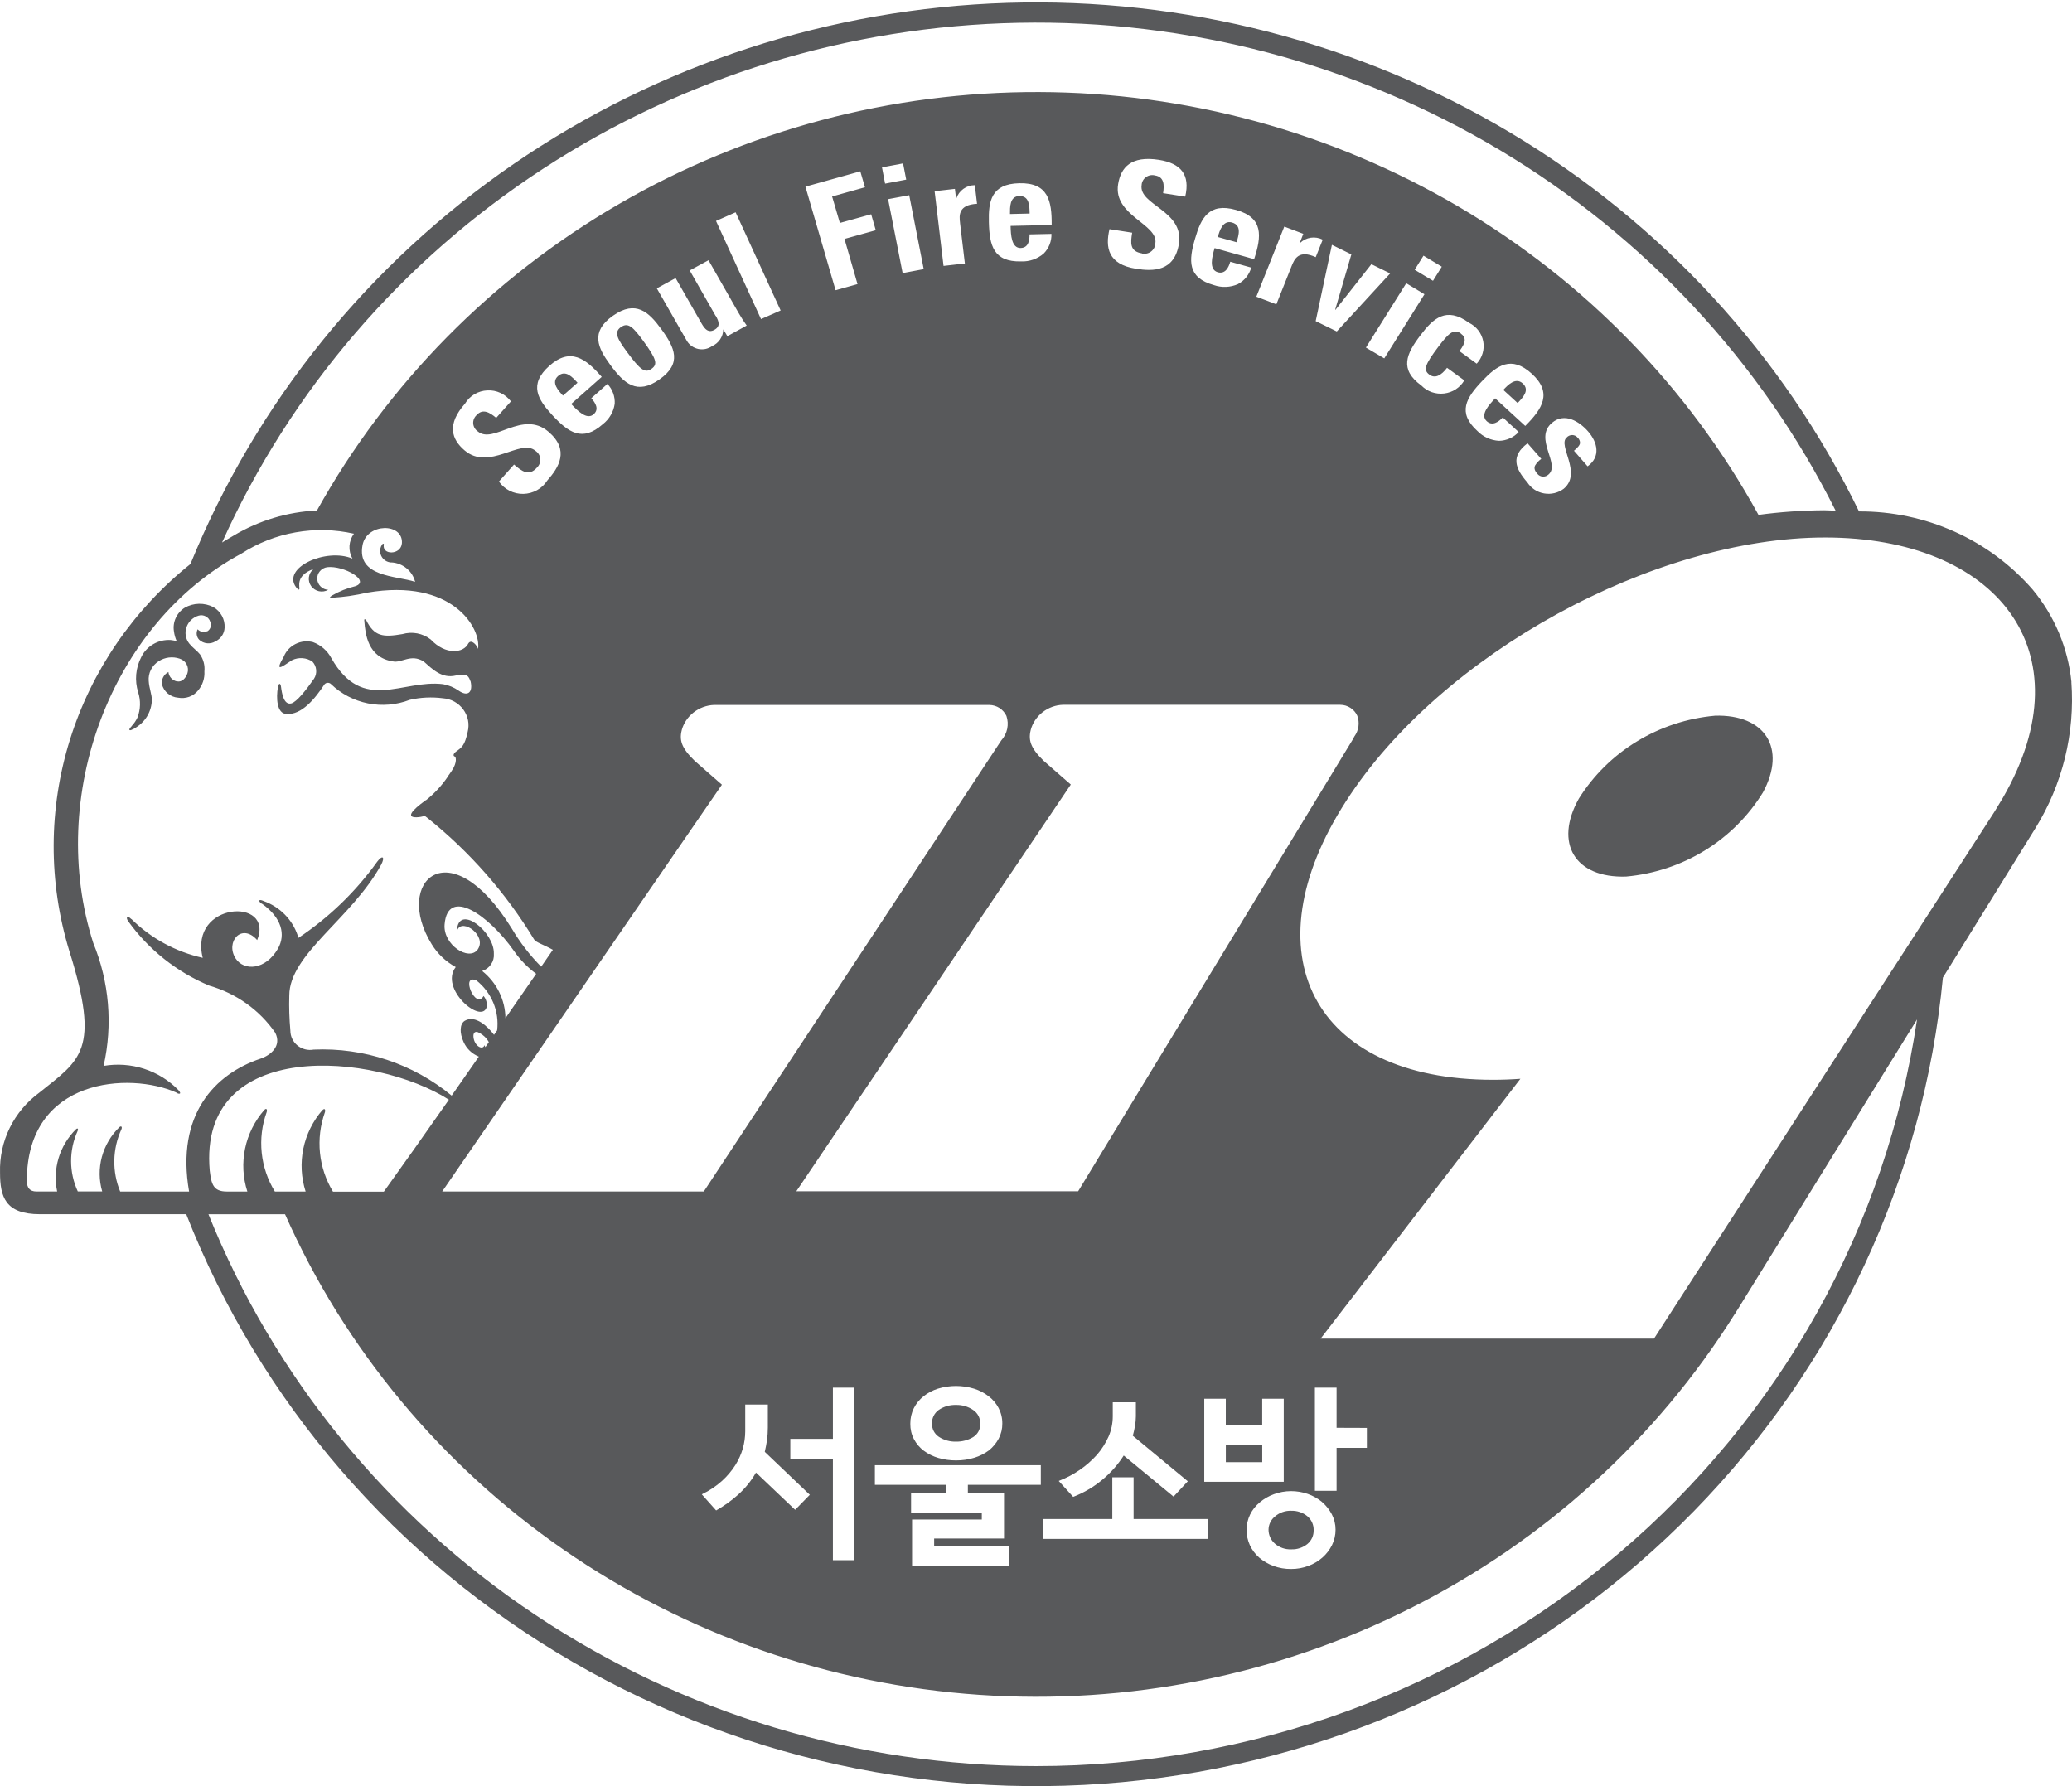 <svg width="58" height="50" viewBox="0 0 58 50" fill="none" xmlns="http://www.w3.org/2000/svg">
<path d="M57.984 19.091C57.89 18.142 57.511 17.242 56.897 16.502C56.298 15.813 55.554 15.26 54.714 14.883C53.875 14.505 52.962 14.312 52.038 14.316C49.908 9.929 46.518 6.246 42.283 3.717C38.048 1.189 33.153 -0.075 28.196 0.08C23.239 0.236 18.436 1.804 14.375 4.593C10.314 7.382 7.172 11.271 5.333 15.783H5.338C3.741 17.058 2.565 18.769 1.96 20.7C1.356 22.63 1.349 24.692 1.942 26.626C2.818 29.418 2.25 29.663 1.105 30.583C0.75 30.843 0.465 31.182 0.273 31.572C0.081 31.962 -0.012 32.392 0.001 32.825C0.001 33.5 0.145 33.99 1.118 33.99H5.213C7.276 39.246 11.092 43.665 16.042 46.529C20.992 49.393 26.784 50.534 32.48 49.767C38.175 49 43.438 46.37 47.415 42.303C51.392 38.237 53.849 32.973 54.386 27.366L56.977 23.182C57.736 21.953 58.087 20.524 57.982 19.091M6.215 15.188C8.131 10.935 11.246 7.306 15.196 4.728C19.145 2.151 23.764 0.732 28.509 0.638C33.253 0.544 37.927 1.78 41.979 4.199C46.031 6.618 49.294 10.121 51.383 14.295C51.275 14.295 51.176 14.284 51.065 14.284C50.449 14.288 49.834 14.331 49.224 14.413C47.268 10.846 44.364 7.863 40.819 5.779C37.273 3.696 33.22 2.589 29.085 2.577C24.951 2.564 20.89 3.646 17.332 5.708C13.774 7.77 10.851 10.735 8.872 14.29C8.049 14.329 7.249 14.57 6.545 14.99C6.432 15.051 6.325 15.123 6.214 15.188L6.215 15.188ZM44.163 12.252C44.145 12.23 44.122 12.211 44.095 12.198C44.069 12.186 44.04 12.179 44.01 12.178C43.981 12.178 43.952 12.184 43.925 12.196C43.898 12.207 43.874 12.225 43.855 12.247C43.592 12.465 44.298 13.239 43.774 13.68C43.697 13.739 43.608 13.78 43.513 13.803C43.418 13.826 43.319 13.829 43.223 13.812C43.127 13.796 43.035 13.759 42.954 13.706C42.873 13.652 42.804 13.582 42.752 13.501C42.411 13.112 42.283 12.768 42.76 12.409L43.144 12.846C43.072 12.896 43.012 12.96 42.969 13.034C42.939 13.103 42.955 13.173 43.033 13.261C43.05 13.284 43.073 13.303 43.099 13.317C43.125 13.331 43.154 13.339 43.183 13.341C43.213 13.343 43.242 13.339 43.27 13.33C43.298 13.32 43.323 13.304 43.345 13.284C43.691 12.993 42.924 12.274 43.444 11.836C43.794 11.54 44.204 11.791 44.456 12.079C44.719 12.383 44.815 12.783 44.441 13.054L44.059 12.618C44.172 12.524 44.228 12.453 44.229 12.397C44.229 12.37 44.223 12.344 44.212 12.319C44.201 12.294 44.185 12.272 44.165 12.253M40.891 9.334C40.686 9.185 40.535 9.35 40.267 9.701C39.877 10.217 39.836 10.361 40.015 10.49C40.166 10.6 40.339 10.518 40.506 10.296L40.989 10.648C40.931 10.748 40.85 10.833 40.752 10.897C40.654 10.961 40.542 11.001 40.425 11.015C40.308 11.029 40.19 11.016 40.079 10.978C39.968 10.939 39.868 10.875 39.787 10.792C39.164 10.339 39.364 9.907 39.766 9.379C40.116 8.916 40.483 8.571 41.12 9.035C41.223 9.086 41.313 9.159 41.382 9.249C41.451 9.339 41.498 9.444 41.519 9.555C41.54 9.666 41.534 9.78 41.502 9.888C41.471 9.997 41.413 10.097 41.336 10.18L40.853 9.829C41.043 9.577 41.042 9.446 40.891 9.337M38.262 39.972V40.53H37.414V41.732H36.807V38.844H37.414V39.969L38.262 39.972ZM37.008 42.048C37.12 42.144 37.213 42.261 37.281 42.391C37.35 42.524 37.386 42.671 37.385 42.821C37.386 42.969 37.352 43.116 37.287 43.25C37.222 43.382 37.131 43.501 37.02 43.599C36.904 43.701 36.77 43.781 36.624 43.835C36.47 43.893 36.307 43.922 36.142 43.921C35.972 43.923 35.804 43.894 35.644 43.835C35.5 43.782 35.367 43.704 35.25 43.605C35.139 43.508 35.049 43.389 34.987 43.256C34.925 43.121 34.894 42.974 34.895 42.827C34.894 42.678 34.928 42.531 34.993 42.397C35.058 42.265 35.151 42.148 35.266 42.054C35.382 41.956 35.516 41.879 35.66 41.827C35.812 41.771 35.974 41.742 36.137 41.741C36.297 41.741 36.457 41.767 36.608 41.82C36.754 41.872 36.889 41.948 37.008 42.045M33.239 41.457L33.25 41.465L33.241 41.475L32.859 41.886L32.851 41.895L32.841 41.887L31.456 40.745C31.296 40.997 31.097 41.223 30.866 41.416C30.622 41.621 30.345 41.785 30.046 41.9H30.037L30.031 41.892L29.648 41.47L29.637 41.457L29.652 41.45C30.059 41.293 30.422 41.042 30.71 40.721C30.843 40.567 30.951 40.395 31.033 40.211C31.11 40.032 31.149 39.84 31.149 39.646V39.254H31.796V39.646C31.795 39.738 31.787 39.831 31.77 39.922C31.755 40.011 31.735 40.101 31.71 40.191L33.239 41.457ZM31.136 42.522V41.354H31.732V42.522H33.813V43.079H29.186V42.522H31.136ZM33.71 41.48V39.156H34.313V39.901H35.332V39.156H35.935V41.48H33.71ZM30.18 33.347H22.291L29.974 21.962L29.21 21.294C28.841 20.93 28.765 20.707 28.871 20.37C28.94 20.176 29.071 20.008 29.245 19.893C29.419 19.777 29.626 19.72 29.836 19.73H37.517C37.618 19.73 37.717 19.76 37.801 19.814C37.886 19.869 37.953 19.945 37.993 20.036C38.029 20.131 38.04 20.234 38.026 20.335C38.012 20.435 37.973 20.531 37.913 20.614L37.855 20.72L30.18 33.347ZM28.105 41.803V43.069H26.149V43.282H28.235V43.846H25.531V42.537H27.483V42.35H25.503V41.807H26.49V41.565H24.49V41.016H29.135V41.565H27.093V41.804L28.105 41.803ZM25.482 39.857C25.48 39.706 25.513 39.557 25.58 39.421C25.645 39.291 25.738 39.177 25.853 39.086C25.972 38.991 26.109 38.919 26.256 38.873C26.584 38.773 26.936 38.773 27.264 38.873C27.413 38.919 27.552 38.991 27.675 39.086C27.791 39.174 27.886 39.287 27.953 39.415C28.023 39.55 28.059 39.699 28.057 39.851C28.059 39.997 28.024 40.141 27.956 40.271C27.889 40.397 27.797 40.508 27.686 40.599C27.562 40.691 27.423 40.762 27.274 40.807C27.109 40.858 26.936 40.883 26.762 40.882C26.595 40.883 26.43 40.86 26.27 40.814C26.122 40.771 25.982 40.702 25.859 40.611C25.744 40.524 25.65 40.414 25.584 40.288C25.514 40.155 25.48 40.008 25.482 39.858M22.123 40.842V40.278H23.315V38.844H23.912V43.675H23.315V40.842H22.123ZM9.027 31.072C8.758 31.383 8.574 31.755 8.491 32.154C8.409 32.553 8.431 32.966 8.555 33.355H7.694C7.491 33.024 7.366 32.654 7.326 32.27C7.286 31.886 7.333 31.498 7.464 31.135C7.486 31.068 7.464 31.004 7.398 31.072C7.128 31.382 6.943 31.754 6.86 32.153C6.777 32.553 6.799 32.966 6.924 33.355H6.351C5.967 33.355 5.918 33.148 5.871 32.769C5.541 29.025 10.494 29.461 12.566 30.784C11.897 31.74 11.269 32.629 10.744 33.359H9.321C9.12 33.028 8.996 32.657 8.957 32.274C8.918 31.89 8.965 31.503 9.094 31.139C9.116 31.072 9.094 31.008 9.026 31.076M20.208 21.966L19.447 21.3C19.071 20.933 18.995 20.711 19.103 20.374C19.173 20.18 19.304 20.013 19.478 19.898C19.651 19.783 19.858 19.725 20.068 19.734H27.693C27.795 19.735 27.893 19.765 27.978 19.819C28.062 19.874 28.13 19.95 28.172 20.04C28.212 20.157 28.219 20.282 28.194 20.402C28.169 20.523 28.111 20.635 28.028 20.727L19.701 33.354H12.378L20.208 21.966ZM13.254 29.036C13.239 28.92 13.294 28.84 13.421 28.915C13.533 28.974 13.624 29.063 13.684 29.173L13.586 29.314C13.579 29.295 13.572 29.276 13.562 29.259C13.509 29.412 13.28 29.279 13.254 29.036M12.795 25.995C12.795 25.995 12.79 26.072 12.806 26.024C12.949 25.704 13.64 26.195 13.371 26.581C13.124 26.917 12.398 26.447 12.445 25.878C12.533 24.813 13.685 25.621 14.386 26.618C14.556 26.864 14.766 27.081 15.009 27.26C14.726 27.671 14.439 28.085 14.148 28.503C14.146 28.249 14.086 28 13.973 27.771C13.861 27.543 13.698 27.341 13.497 27.181C13.599 27.148 13.687 27.082 13.746 26.994C13.806 26.907 13.833 26.802 13.824 26.697C13.843 26.096 12.878 25.324 12.795 25.995ZM14.986 12.618C14.57 12.262 13.692 13.196 13.003 12.606C12.639 12.296 12.502 11.88 13.016 11.3C13.08 11.192 13.171 11.101 13.28 11.036C13.39 10.971 13.514 10.934 13.641 10.928C13.769 10.921 13.896 10.946 14.011 11C14.127 11.054 14.226 11.135 14.302 11.236L13.89 11.698C13.715 11.55 13.515 11.427 13.343 11.619C13.31 11.648 13.284 11.685 13.267 11.726C13.251 11.766 13.243 11.81 13.246 11.854C13.249 11.898 13.262 11.94 13.284 11.979C13.306 12.017 13.336 12.05 13.373 12.075C13.811 12.451 14.625 11.462 15.354 12.086C15.954 12.601 15.641 13.089 15.319 13.451C15.248 13.563 15.15 13.656 15.033 13.721C14.916 13.786 14.785 13.822 14.65 13.825C14.516 13.828 14.383 13.797 14.263 13.737C14.144 13.677 14.042 13.588 13.966 13.479L14.389 13.004C14.61 13.193 14.805 13.347 15.037 13.082C15.069 13.05 15.093 13.012 15.108 12.97C15.123 12.928 15.128 12.883 15.123 12.838C15.119 12.794 15.104 12.751 15.08 12.713C15.056 12.675 15.024 12.643 14.986 12.618ZM20.035 8.847L19.307 7.571L19.833 7.285L20.675 8.76C20.743 8.88 20.821 8.999 20.902 9.113L20.36 9.411L20.253 9.226H20.246C20.244 9.324 20.213 9.42 20.157 9.502C20.101 9.585 20.023 9.65 19.931 9.69C19.876 9.728 19.814 9.755 19.748 9.769C19.682 9.782 19.614 9.782 19.548 9.769C19.483 9.755 19.42 9.728 19.365 9.69C19.311 9.652 19.264 9.603 19.23 9.547L18.386 8.072L18.912 7.785L19.641 9.059C19.735 9.222 19.833 9.326 20.001 9.231C20.169 9.136 20.129 9.003 20.035 8.839M20.043 6.185L20.592 5.943L21.852 8.691L21.303 8.932L20.043 6.185ZM18.506 9.206C18.899 9.741 19.092 10.176 18.462 10.62C17.832 11.064 17.473 10.745 17.08 10.209C16.737 9.741 16.514 9.293 17.157 8.839C17.799 8.386 18.163 8.737 18.506 9.206ZM16.841 10.553L15.988 11.309C16.164 11.494 16.427 11.768 16.619 11.595C16.776 11.455 16.671 11.279 16.551 11.148L17.003 10.748C17.074 10.822 17.128 10.91 17.163 11.006C17.198 11.102 17.213 11.204 17.207 11.305C17.175 11.529 17.056 11.733 16.875 11.874C16.3 12.383 15.911 12.107 15.456 11.616C15.062 11.187 14.787 10.768 15.376 10.242C15.964 9.717 16.394 10.033 16.841 10.547M23.51 6.241L24.386 5.998L24.515 6.445L23.639 6.688L24.004 7.953L23.39 8.124L22.546 5.225L24.082 4.796L24.212 5.242L23.293 5.5L23.51 6.241ZM24.776 5.14L24.689 4.685L25.279 4.574L25.367 5.028L24.776 5.14ZM25.451 5.464L25.857 7.534L25.267 7.645L24.86 5.575L25.451 5.464ZM26.873 6.236L27.009 7.376L26.412 7.444L26.162 5.352L26.73 5.287L26.762 5.556H26.77C26.805 5.448 26.874 5.354 26.967 5.287C27.06 5.22 27.172 5.183 27.288 5.183L27.35 5.705C26.824 5.731 26.848 6.031 26.874 6.238M28.572 6.942C28.785 6.937 28.822 6.737 28.819 6.561L29.432 6.547C29.436 6.649 29.418 6.75 29.381 6.845C29.343 6.94 29.287 7.026 29.214 7.099C29.04 7.248 28.815 7.327 28.584 7.318C27.809 7.335 27.697 6.875 27.681 6.217C27.667 5.64 27.741 5.146 28.533 5.129C29.342 5.11 29.444 5.622 29.439 6.298L28.289 6.324C28.295 6.574 28.312 6.95 28.575 6.943M19.661 41.823C19.861 41.727 20.046 41.604 20.21 41.456C20.354 41.325 20.48 41.177 20.584 41.014C20.676 40.867 20.747 40.709 20.795 40.543C20.838 40.389 20.86 40.23 20.861 40.07V39.318H21.494V39.965C21.494 40.084 21.486 40.203 21.47 40.32C21.453 40.43 21.432 40.538 21.408 40.642L22.66 41.836L22.67 41.843L22.66 41.853L22.267 42.255L22.259 42.263L22.249 42.256L21.162 41.222C21.029 41.456 20.857 41.667 20.654 41.848C20.471 42.011 20.27 42.155 20.055 42.277L20.046 42.282L20.04 42.275L19.657 41.845L19.646 41.833L19.661 41.823ZM31.966 7.097C32.011 7.106 32.057 7.106 32.101 7.097C32.146 7.087 32.188 7.067 32.223 7.04C32.259 7.012 32.288 6.977 32.309 6.937C32.329 6.897 32.34 6.854 32.341 6.809C32.428 6.272 31.154 6.036 31.299 5.154C31.375 4.688 31.661 4.353 32.438 4.474C33.057 4.571 33.321 4.89 33.177 5.504L32.558 5.407C32.593 5.185 32.592 4.952 32.336 4.912C32.293 4.9 32.248 4.898 32.204 4.905C32.16 4.913 32.118 4.93 32.082 4.956C32.045 4.981 32.015 5.014 31.994 5.053C31.972 5.091 31.959 5.134 31.957 5.178C31.869 5.743 33.152 5.892 33 6.828C32.874 7.601 32.283 7.601 31.799 7.523C31.01 7.4 30.938 6.922 31.057 6.415L31.692 6.514C31.646 6.798 31.619 7.038 31.969 7.093M36.39 6.803C36.472 6.723 36.578 6.671 36.692 6.654C36.807 6.637 36.923 6.657 37.026 6.709L36.83 7.199C36.351 6.98 36.232 7.256 36.154 7.451L35.728 8.519L35.168 8.305L35.95 6.343L36.482 6.545L36.382 6.803H36.39ZM35.106 7.255L34 6.945C33.929 7.187 33.834 7.546 34.088 7.621C34.293 7.678 34.39 7.497 34.438 7.327L35.025 7.491C34.998 7.589 34.95 7.681 34.886 7.761C34.821 7.841 34.741 7.907 34.65 7.955C34.439 8.047 34.2 8.057 33.983 7.982C33.237 7.774 33.268 7.3 33.457 6.666C33.618 6.113 33.838 5.662 34.596 5.876C35.373 6.092 35.316 6.611 35.106 7.255ZM37.42 9.278L36.829 8.989L37.283 6.854L37.828 7.121L37.375 8.667L37.383 8.672L38.388 7.396L38.914 7.654L37.42 9.278ZM39.364 7.929L39.874 8.237L38.749 10.032L38.235 9.73L39.364 7.929ZM39.6 7.552L39.847 7.157L40.359 7.466L40.113 7.86L39.6 7.552ZM41.496 10.659C41.897 10.237 42.302 9.934 42.881 10.464C43.459 10.994 43.181 11.44 42.695 11.923L41.853 11.151C41.678 11.334 41.424 11.613 41.617 11.79C41.773 11.933 41.943 11.815 42.066 11.686L42.511 12.093C42.442 12.169 42.357 12.23 42.263 12.272C42.168 12.315 42.066 12.338 41.962 12.34C41.732 12.328 41.515 12.229 41.356 12.065C40.789 11.55 41.036 11.14 41.496 10.658M10.957 15.743C11.112 15.752 11.26 15.81 11.379 15.908C11.499 16.005 11.583 16.138 11.62 16.286C11.094 16.114 9.976 16.158 10.149 15.255C10.272 14.637 11.281 14.63 11.251 15.201C11.229 15.545 10.681 15.545 10.745 15.24C10.745 15.223 10.729 15.211 10.711 15.225C10.673 15.271 10.65 15.327 10.643 15.386C10.636 15.445 10.646 15.505 10.671 15.559C10.697 15.613 10.737 15.659 10.787 15.692C10.838 15.725 10.896 15.743 10.957 15.746M3.364 33.355C3.25 33.077 3.194 32.78 3.2 32.481C3.206 32.182 3.273 31.887 3.398 31.615C3.424 31.556 3.404 31.506 3.345 31.55C3.107 31.781 2.937 32.07 2.851 32.387C2.766 32.704 2.769 33.038 2.861 33.353H2.178C2.055 33.088 1.991 32.8 1.99 32.508C1.989 32.216 2.051 31.928 2.172 31.662C2.196 31.612 2.182 31.561 2.126 31.612C1.899 31.838 1.732 32.115 1.64 32.419C1.549 32.722 1.535 33.044 1.6 33.354H1.019C0.825 33.354 0.751 33.238 0.751 33.056C0.751 30.16 3.643 30.004 4.934 30.583L4.946 30.595C5.044 30.646 5.07 30.604 5.012 30.539L4.995 30.516C4.73 30.242 4.4 30.038 4.034 29.919C3.669 29.801 3.279 29.773 2.9 29.838C3.16 28.689 3.059 27.49 2.611 26.399C1.304 22.314 3.079 17.47 6.761 15.495C7.22 15.199 7.735 14.997 8.276 14.902C8.817 14.806 9.371 14.819 9.907 14.94C9.834 15.04 9.791 15.159 9.783 15.282C9.776 15.405 9.804 15.528 9.865 15.637C9.135 15.328 7.883 15.886 8.287 16.437L8.309 16.46C8.361 16.535 8.397 16.512 8.377 16.424V16.393C8.361 16.168 8.526 16.013 8.772 15.932C8.703 15.989 8.658 16.07 8.647 16.158C8.636 16.246 8.658 16.335 8.71 16.407C8.763 16.48 8.84 16.531 8.929 16.55C9.017 16.569 9.11 16.555 9.188 16.511C9.107 16.507 9.031 16.473 8.974 16.417C8.917 16.361 8.883 16.286 8.88 16.206C8.876 16.127 8.903 16.049 8.955 15.989C9.007 15.928 9.08 15.888 9.16 15.877C9.626 15.826 10.379 16.26 9.949 16.408C9.716 16.464 9.493 16.553 9.287 16.674C9.213 16.723 9.228 16.741 9.301 16.733C9.631 16.712 9.958 16.664 10.279 16.59C12.671 16.178 13.473 17.591 13.382 18.165C13.361 18.079 13.197 17.871 13.109 18.013C12.976 18.286 12.473 18.344 12.057 17.901C11.947 17.815 11.817 17.757 11.679 17.73C11.541 17.704 11.399 17.711 11.264 17.75C10.726 17.842 10.475 17.824 10.245 17.348C10.193 17.318 10.193 17.343 10.199 17.386C10.225 17.75 10.298 18.407 10.996 18.514C11.242 18.57 11.502 18.289 11.863 18.519C12.103 18.731 12.369 19.002 12.758 18.91C13.116 18.825 13.126 18.971 13.175 19.082C13.24 19.384 13.094 19.511 12.836 19.331C12.707 19.241 12.559 19.18 12.403 19.152C11.255 19.011 10.162 19.975 9.276 18.425C9.167 18.217 8.984 18.057 8.76 17.974C8.597 17.933 8.424 17.951 8.274 18.026C8.124 18.1 8.006 18.226 7.944 18.38C7.681 18.835 7.877 18.675 8.174 18.481C8.264 18.437 8.365 18.417 8.466 18.424C8.567 18.431 8.664 18.465 8.746 18.521C8.806 18.585 8.842 18.666 8.85 18.752C8.858 18.838 8.838 18.925 8.791 18.998C8.566 19.32 8.306 19.651 8.153 19.691C7.945 19.742 7.89 19.41 7.866 19.222C7.851 19.109 7.799 19.121 7.779 19.237C7.727 19.538 7.747 19.977 8.02 19.987C8.442 20.015 8.809 19.572 9.084 19.155C9.095 19.143 9.109 19.133 9.124 19.125C9.14 19.119 9.156 19.114 9.173 19.114C9.19 19.113 9.207 19.116 9.223 19.122C9.239 19.128 9.253 19.137 9.265 19.149C9.549 19.424 9.909 19.611 10.3 19.69C10.691 19.768 11.097 19.734 11.468 19.591C11.772 19.521 12.087 19.506 12.396 19.546C12.509 19.554 12.619 19.586 12.718 19.64C12.816 19.695 12.902 19.77 12.968 19.86C13.034 19.95 13.079 20.053 13.101 20.162C13.122 20.27 13.118 20.383 13.091 20.49C13.007 20.873 12.933 20.919 12.756 21.047C12.684 21.105 12.678 21.17 12.739 21.18C12.739 21.18 12.808 21.266 12.7 21.486C12.663 21.551 12.623 21.614 12.579 21.674C12.561 21.696 12.546 21.719 12.533 21.744C12.366 21.991 12.162 22.211 11.928 22.398H11.922C11.501 22.7 11.375 22.884 11.659 22.878C11.737 22.876 11.815 22.863 11.889 22.837C11.914 22.856 11.93 22.872 11.956 22.889C13.15 23.845 14.163 24.999 14.95 26.297C15.003 26.383 15.194 26.431 15.476 26.588L15.149 27.061C14.832 26.741 14.556 26.383 14.328 25.996C12.586 23.173 10.997 24.678 12.084 26.432C12.247 26.699 12.48 26.92 12.757 27.071C12.289 27.678 13.478 28.686 13.623 28.192C13.632 28.137 13.629 28.081 13.613 28.027C13.598 27.974 13.572 27.924 13.536 27.881C13.311 28.283 12.877 27.242 13.338 27.447C13.546 27.613 13.709 27.829 13.81 28.073C13.911 28.317 13.947 28.582 13.916 28.844L13.829 28.968C13.653 28.732 13.303 28.405 13.012 28.574C12.869 28.66 12.856 28.909 12.98 29.175C13.063 29.358 13.215 29.502 13.404 29.578C13.148 29.947 12.892 30.313 12.643 30.67C11.566 29.78 10.187 29.32 8.78 29.382C8.7 29.397 8.618 29.394 8.54 29.374C8.462 29.354 8.389 29.317 8.327 29.267C8.264 29.216 8.214 29.152 8.18 29.08C8.146 29.009 8.128 28.93 8.128 28.851C8.099 28.524 8.088 28.196 8.098 27.868C8.098 26.71 9.851 25.706 10.669 24.207C10.785 23.987 10.708 23.923 10.559 24.121C9.96 24.959 9.21 25.684 8.346 26.259C8.341 26.236 8.341 26.212 8.334 26.189C8.26 25.968 8.136 25.766 7.971 25.599C7.806 25.432 7.605 25.304 7.382 25.224L7.369 25.218C7.244 25.162 7.217 25.218 7.32 25.293L7.341 25.303C7.884 25.691 8.004 26.162 7.78 26.556C7.433 27.157 6.831 27.189 6.596 26.831C6.299 26.366 6.766 25.823 7.199 26.316C7.687 25.114 5.285 25.239 5.675 26.813C4.917 26.644 4.224 26.266 3.677 25.725V25.73C3.557 25.609 3.513 25.682 3.59 25.79C4.162 26.586 4.949 27.21 5.863 27.593C6.613 27.809 7.264 28.273 7.703 28.907C7.896 29.283 7.573 29.541 7.291 29.636C6.023 30.06 4.918 31.194 5.293 33.355H3.364ZM29.007 49.439C24.008 49.439 19.125 47.966 14.992 45.211C10.859 42.456 7.668 38.546 5.835 33.991H7.979C9.651 37.759 12.347 41.006 15.773 43.378C19.198 45.75 23.222 47.156 27.407 47.443C31.591 47.731 35.776 46.889 39.506 45.008C43.236 43.128 46.368 40.282 48.562 36.78L48.574 36.765L48.613 36.7L48.637 36.663L53.662 28.537C52.802 34.341 49.837 39.648 45.31 43.486C40.782 47.325 34.995 49.438 29.007 49.439ZM56.065 22.334C55.989 22.463 55.906 22.601 55.824 22.732L46.299 37.473H36.967L42.559 30.199C42.296 30.218 42.047 30.227 41.792 30.227C36.74 30.227 34.933 26.674 37.683 22.421C40.341 18.293 46.313 15.046 51.088 15.046C55.863 15.046 58.445 18.212 56.065 22.334ZM34.314 40.931H35.333V40.453H34.314V40.931ZM36.139 42.291C35.975 42.287 35.815 42.343 35.692 42.449C35.635 42.494 35.589 42.551 35.558 42.615C35.526 42.68 35.51 42.751 35.509 42.822C35.509 42.895 35.525 42.968 35.555 43.035C35.585 43.101 35.629 43.161 35.685 43.21C35.812 43.321 35.978 43.379 36.148 43.371C36.31 43.377 36.47 43.324 36.596 43.223C36.654 43.175 36.699 43.116 36.73 43.048C36.76 42.981 36.774 42.908 36.772 42.834C36.774 42.761 36.759 42.687 36.729 42.62C36.699 42.553 36.653 42.493 36.596 42.444C36.471 42.341 36.311 42.287 36.147 42.292M48.005 20.035C47.23 20.105 46.483 20.351 45.821 20.754C45.16 21.156 44.604 21.704 44.197 22.353C43.495 23.6 44.083 24.585 45.517 24.538C46.3 24.467 47.055 24.217 47.721 23.808C48.387 23.398 48.945 22.841 49.35 22.181C50.017 20.947 49.412 19.994 48.004 20.034M42.625 10.733C42.422 10.549 42.204 10.784 42.081 10.915L42.482 11.282C42.624 11.133 42.832 10.924 42.625 10.733ZM34.491 6.229C34.228 6.155 34.14 6.46 34.089 6.634L34.615 6.781C34.673 6.585 34.764 6.306 34.487 6.229M15.621 10.527C15.416 10.709 15.636 10.941 15.759 11.074L16.166 10.714C16.027 10.562 15.832 10.34 15.621 10.527ZM28.535 5.487C28.258 5.493 28.272 5.81 28.272 5.991L28.822 5.978C28.816 5.774 28.822 5.482 28.533 5.487M26.762 40.356C26.93 40.359 27.096 40.316 27.24 40.23C27.305 40.19 27.357 40.134 27.392 40.067C27.427 40 27.443 39.926 27.438 39.851C27.441 39.776 27.424 39.702 27.389 39.635C27.354 39.568 27.303 39.511 27.239 39.469C27.099 39.374 26.931 39.325 26.761 39.329C26.59 39.324 26.421 39.372 26.28 39.467C26.218 39.51 26.169 39.568 26.135 39.635C26.102 39.702 26.086 39.776 26.089 39.851C26.087 39.923 26.103 39.995 26.136 40.06C26.17 40.125 26.219 40.18 26.28 40.221C26.422 40.314 26.591 40.361 26.762 40.356ZM3.734 20.41L3.757 20.394C3.904 20.314 4.027 20.198 4.114 20.058C4.2 19.917 4.248 19.756 4.251 19.592C4.251 19.438 4.176 19.272 4.163 19.063C4.154 18.955 4.175 18.846 4.224 18.749C4.273 18.651 4.349 18.568 4.442 18.509C4.527 18.454 4.624 18.419 4.726 18.406C4.827 18.394 4.931 18.404 5.027 18.437C5.069 18.45 5.108 18.471 5.142 18.498C5.176 18.525 5.203 18.559 5.224 18.597C5.244 18.635 5.257 18.676 5.261 18.719C5.265 18.762 5.26 18.805 5.247 18.846C5.206 18.977 5.094 19.104 4.956 19.073H4.946C4.884 19.059 4.829 19.026 4.787 18.979C4.746 18.932 4.721 18.873 4.715 18.812C4.653 18.844 4.601 18.894 4.569 18.955C4.536 19.017 4.524 19.086 4.533 19.155C4.559 19.256 4.616 19.347 4.698 19.414C4.779 19.481 4.879 19.522 4.985 19.53C5.089 19.55 5.196 19.541 5.295 19.506C5.395 19.469 5.482 19.407 5.547 19.326C5.672 19.177 5.734 18.987 5.722 18.794C5.739 18.627 5.696 18.459 5.6 18.319C5.526 18.225 5.409 18.147 5.302 18.02C5.248 17.954 5.212 17.875 5.199 17.791C5.186 17.707 5.195 17.622 5.226 17.543C5.254 17.469 5.298 17.402 5.357 17.349C5.415 17.295 5.485 17.255 5.562 17.233C5.628 17.214 5.699 17.222 5.759 17.254C5.82 17.286 5.865 17.34 5.885 17.404C5.907 17.451 5.911 17.505 5.896 17.554C5.88 17.603 5.848 17.646 5.803 17.673C5.803 17.673 5.798 17.673 5.792 17.673C5.748 17.691 5.699 17.695 5.653 17.685C5.607 17.675 5.565 17.651 5.533 17.616C5.509 17.664 5.5 17.718 5.508 17.77C5.516 17.823 5.54 17.872 5.578 17.91C5.638 17.965 5.715 18 5.796 18.007C5.878 18.015 5.96 17.997 6.03 17.954C6.104 17.919 6.167 17.865 6.213 17.798C6.258 17.731 6.284 17.652 6.287 17.572C6.294 17.457 6.268 17.342 6.213 17.241C6.158 17.139 6.075 17.054 5.974 16.995C5.85 16.931 5.711 16.899 5.57 16.902C5.43 16.905 5.292 16.943 5.171 17.012C5.06 17.082 4.972 17.183 4.919 17.301C4.865 17.419 4.848 17.551 4.87 17.678C4.882 17.771 4.907 17.861 4.946 17.946C4.891 17.933 4.835 17.923 4.779 17.916C4.609 17.905 4.439 17.945 4.293 18.03C4.146 18.115 4.028 18.241 3.955 18.392C3.796 18.698 3.765 19.052 3.868 19.38C3.942 19.611 3.935 19.859 3.848 20.086C3.809 20.169 3.757 20.247 3.694 20.315L3.673 20.343C3.579 20.435 3.624 20.476 3.725 20.408M17.382 9.155C17.173 9.301 17.288 9.493 17.549 9.849C17.931 10.37 18.059 10.45 18.238 10.324C18.418 10.198 18.38 10.054 17.998 9.531C17.735 9.176 17.588 9.009 17.385 9.155" fill="#58595B"/>
</svg>
